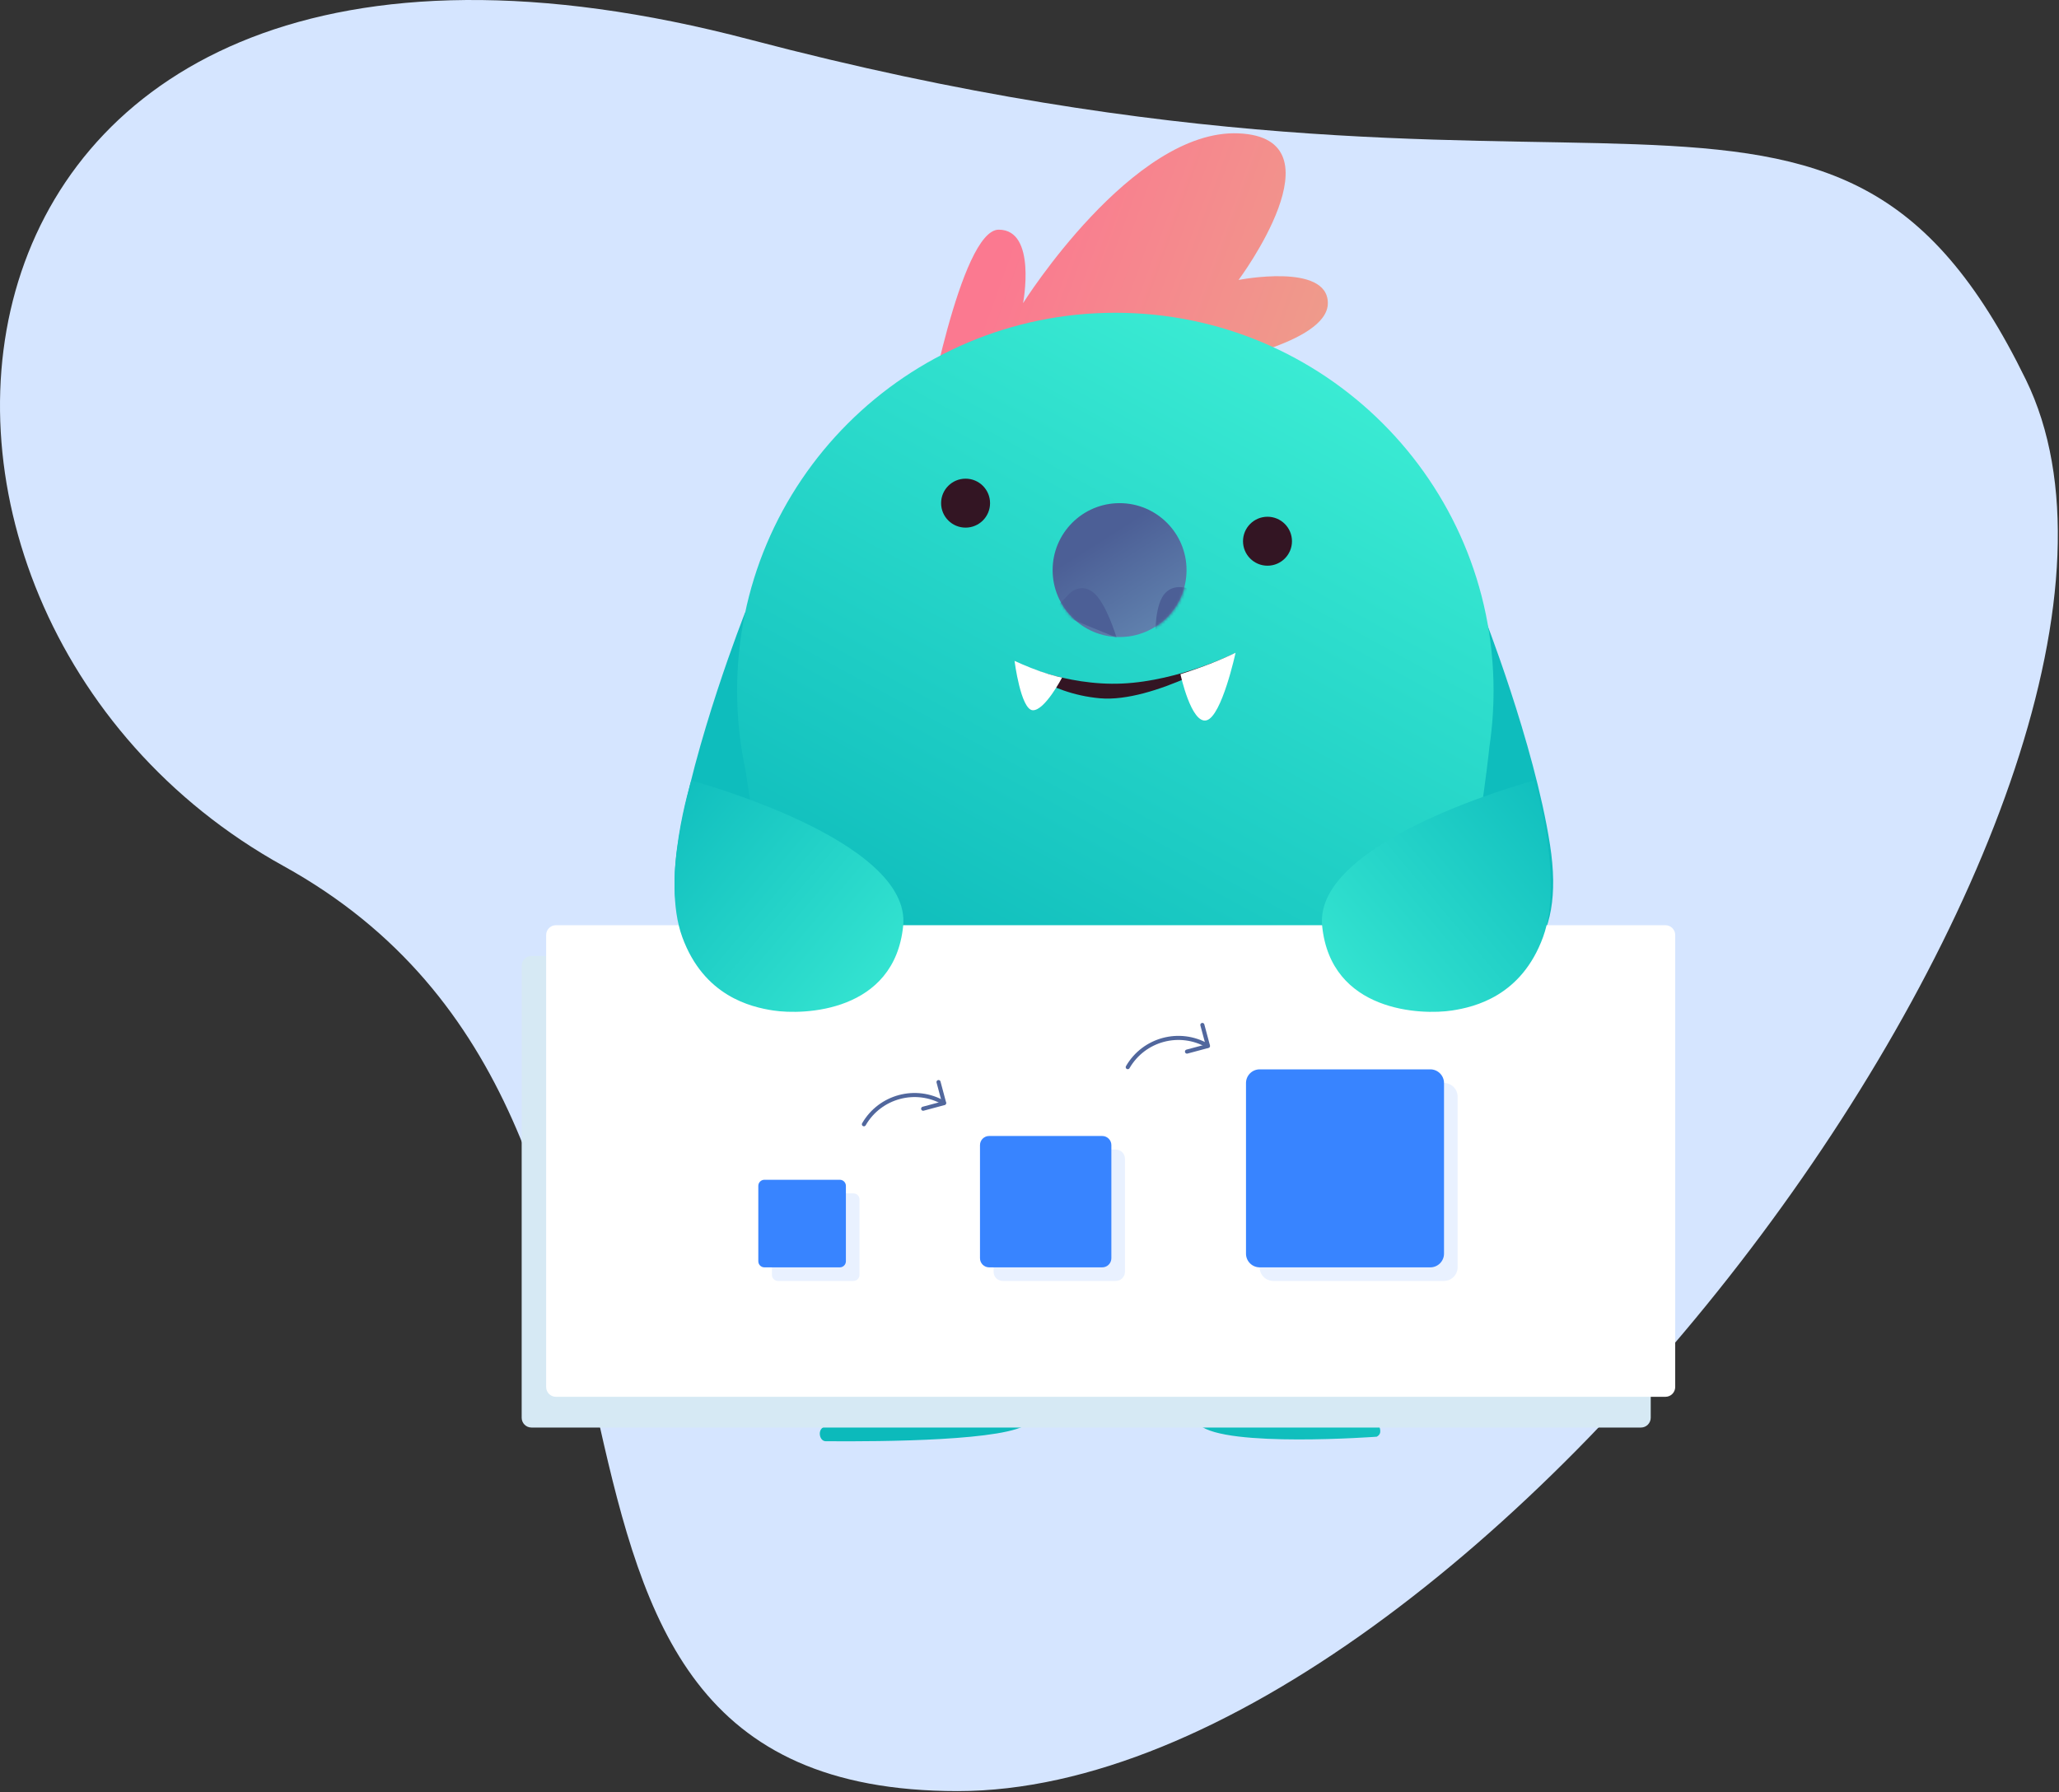 <?xml version="1.0" encoding="UTF-8"?>
<svg width="757px" height="659px" viewBox="0 0 757 659" version="1.1" xmlns="http://www.w3.org/2000/svg" xmlns:xlink="http://www.w3.org/1999/xlink">
    <rect x="0" y="0" width="757" height="659" fill="#333333" stroke="none"/>
    <!-- Generator: Sketch 52.5 (67469) - http://www.bohemiancoding.com/sketch -->
    <title>transitions</title>
    <desc>Created with Sketch.</desc>
    <defs>
        <linearGradient x1="94.187%" y1="91.816%" x2="11.902%" y2="70.499%" id="linearGradient-1">
            <stop stop-color="#EE9D8A" offset="0%"></stop>
            <stop stop-color="#FB7990" offset="100%"></stop>
        </linearGradient>
        <linearGradient x1="132.82%" y1="25.883%" x2="88.731%" y2="115.451%" id="linearGradient-2">
            <stop stop-color="#3EEFD5" offset="0%"></stop>
            <stop stop-color="#0CBABB" offset="100%"></stop>
        </linearGradient>
        <linearGradient x1="-47.007%" y1="-43.104%" x2="-233.214%" y2="250.911%" id="linearGradient-3">
            <stop stop-color="#4C5F96" offset="0%"></stop>
            <stop stop-color="#A5F7FF" offset="100%"></stop>
        </linearGradient>
        <ellipse id="path-4" cx="24.752" cy="24.766" rx="24.618" ry="24.618"></ellipse>
        <linearGradient x1="-30.226%" y1="24.749%" x2="96.484%" y2="124.65%" id="linearGradient-6">
            <stop stop-color="#0CBABC" offset="0%"></stop>
            <stop stop-color="#3DEDD5" offset="100%"></stop>
        </linearGradient>
        <linearGradient x1="130.226%" y1="24.749%" x2="3.516%" y2="124.65%" id="linearGradient-7">
            <stop stop-color="#0CBABC" offset="0%"></stop>
            <stop stop-color="#3DEDD5" offset="100%"></stop>
        </linearGradient>
    </defs>
    <g id="Page-1" stroke="none" stroke-width="1" fill="none" fill-rule="evenodd">
        <g id="transitions">
            <path d="M352.1,658.56 C544.316,658.533 816.523,286.516 744.831,139.62 C673.138,-7.276 590.191,97.323 275.88,14.596 C-38.431,-68.13 -67.332,223.57 104.247,318.43 C275.824,413.29 159.884,658.587 352.1,658.56 Z" id="Path" fill="#D5E5FF"></path>
            <path d="M310.375,292.901 C299.555,237.781 296.084,235.26 290.79,223.746 C285.495,212.232 273.909,225.287 273.909,225.287 C273.909,225.287 254.998,273.13 249.172,310.565 C243.346,348 259.68,361.294 288.472,370.076 C317.264,378.858 316.981,326.555 310.375,292.901 Z" id="Path" fill="#0EBDBD"></path>
            <path d="M508.657,292.901 C519.477,237.781 522.948,235.26 528.242,223.746 C533.536,212.232 545.123,225.287 545.123,225.287 C545.123,225.287 564.034,273.13 569.86,310.565 C575.686,348 559.352,361.294 530.56,370.076 C501.768,378.858 502.051,326.555 508.657,292.901 Z" id="Path" fill="#0EBDBD"></path>
            <path d="M444.423,133.919 C444.423,133.919 488.189,126.45 488.189,111.463 C488.189,96.477 455.365,102.934 455.365,102.934 C455.365,102.934 494.307,50.712 455.365,49.032 C416.423,47.351 376.135,111.463 376.135,111.463 C376.135,111.463 381.294,84.449 367.186,84.449 C353.079,84.449 340,157.54 340,157.54 L444.423,133.919 Z" id="Path" fill="url(#linearGradient-1)"></path>
            <path d="M385.133,495.654 C393.219,497.116 401.548,497.88 410.056,497.88 C417.543,497.88 424.892,497.288 432.059,496.15 C433.664,509.664 436.966,520.458 441.023,523.98 C450.682,532.366 506.173,528.253 506.173,528.253 C508.335,527.058 507.377,524.976 506.345,522.735 C505.296,520.457 504.172,518.015 506.173,516.174 C534.626,490.004 545.882,395.553 547.622,379.348 C548.603,372.687 549.112,365.873 549.112,358.94 C549.112,282.206 486.854,220 410.056,220 C333.257,220 271,282.206 271,358.94 C271,368.961 272.062,378.734 274.079,388.153 C277.394,410.387 283.952,452.717 288.042,468.213 C291.866,482.701 300.799,504.909 306.182,517.768 C307.272,520.372 305.167,522.921 302.375,524.995 C300.617,526.301 301.383,529.899 303.574,529.918 C324.482,530.094 371.174,529.744 378.029,523.268 C380.579,520.86 382.291,517.084 384.068,507.694 C384.451,505.666 384.869,501.351 385.133,495.654 Z" id="Path" fill="url(#linearGradient-2)"></path>
            <path d="M385.133,390.654 C393.219,392.116 401.548,392.88 410.056,392.88 C417.543,392.88 424.892,392.288 432.059,391.15 C433.664,404.664 436.966,415.458 441.023,418.98 C450.682,427.366 506.173,423.253 506.173,423.253 C508.335,422.058 507.377,419.976 506.345,417.735 C505.296,415.457 504.172,413.015 506.173,411.174 C534.626,385.004 545.882,290.553 547.622,274.348 C548.603,267.687 549.112,260.873 549.112,253.94 C549.112,177.206 486.854,115 410.056,115 C333.257,115 271,177.206 271,253.94 C271,263.961 272.062,273.734 274.079,283.153 C277.394,305.387 283.952,347.717 288.042,363.213 C291.866,377.701 300.799,399.909 306.182,412.768 C307.272,415.372 305.167,417.921 302.375,419.995 C300.617,421.301 301.383,424.899 303.574,424.918 C324.482,425.094 371.174,424.744 378.029,418.268 C380.579,415.86 382.291,412.084 384.068,402.694 C384.451,400.666 384.869,396.351 385.133,390.654 Z" id="Path" fill="url(#linearGradient-2)"></path>
            <ellipse id="Oval" fill="#331523" transform="translate(466, 199) scale(-1, 1) translate(-466, -199) " cx="466" cy="199" rx="9" ry="9"></ellipse>
            <ellipse id="Oval" fill="#331523" transform="translate(355, 185) scale(-1, 1) translate(-355, -185) " cx="355" cy="185" rx="9" ry="9"></ellipse>
            <ellipse id="Oval" fill="url(#linearGradient-3)" transform="translate(411.618, 209.618) scale(-1, 1) translate(-411.618, -209.618) " cx="411.618" cy="209.618" rx="24.618" ry="24.618"></ellipse>
            <g id="Clipped" transform="translate(387, 185)">
                <mask id="mask-5" fill="white">
                    <use xlink:href="#path-4"></use>
                </mask>
                <g id="Oval" transform="translate(24.752, 24.766) scale(-1, 1) translate(-24.752, -24.766) "></g>
                <g id="Group" mask="url(#mask-5)" fill="#4C5F96">
                    <g transform="translate(-1, 30)" id="Path">
                        <path d="M50.37,1.28 C50.37,1.28 44.377,-0.867 41.268,4.625 C38.159,10.117 38.861,20.876 38.861,20.876 L50.37,7.948 L50.37,1.28 Z"></path>
                        <path d="M7.27,3.159 C7.27,3.159 11.279,-0.935 15.999,2.871 C20.718,6.678 24.508,19.448 24.508,19.448 L0.948,9.777 L7.27,3.159 Z"></path>
                    </g>
                </g>
            </g>
            <path d="M404.347,256.745 C384.492,254.949 373,243.334 373,243.334 C373,243.334 391.434,252.303 412.607,251.327 C433.781,250.351 454.324,240 454.324,240 C454.324,240 424.202,258.541 404.347,256.745 Z" id="Path" fill="#331523"></path>
            <path d="M454.258,240 C454.258,240 449.22,263.363 443.589,264.847 C437.958,266.331 434,247.889 434,247.889 C434,247.889 436.362,247.202 442.601,244.933 C448.841,242.664 454.258,240 454.258,240 Z" id="Path" fill="#FFFFFF"></path>
            <path d="M373,243 C373,243 375.294,260.998 379.713,261.147 C384.132,261.296 390.482,249.132 390.482,249.132 C390.482,249.132 387.201,248.52 382.444,246.851 C377.687,245.183 373,243 373,243 Z" id="Path" fill="#FFFFFF"></path>
            <path d="M452.779,386 C452.779,386 430.712,393.684 408.893,393.094 C387.074,392.503 371,386.62 371,386.62 L452.779,386 Z" id="Path" fill="#1F5967" opacity="0.3"></path>
            <g id="Group-2" transform="translate(403.839, 432.646) rotate(10) translate(-403.839, -432.646) translate(180.839, 304.646)">
                <path d="M409.505,16.358 L438.365,180.033 C438.71,181.991 437.403,183.858 435.445,184.204 L33.742,255.035 C31.784,255.38 29.916,254.072 29.571,252.114 L0.711,88.439 C0.366,86.481 1.673,84.614 3.631,84.269 L405.334,13.438 C407.292,13.093 409.159,14.4 409.505,16.358 Z" id="Path" fill="#D6E9F4"></path>
                <path d="M416.406,3.667 L445.266,167.342 C445.611,169.3 444.304,171.167 442.346,171.512 L40.643,242.343 C38.685,242.689 36.817,241.381 36.472,239.423 L7.612,75.748 C7.267,73.79 8.574,71.923 10.532,71.578 L412.235,0.747 C414.193,0.402 416.06,1.709 416.406,3.667 Z" id="Path" fill="#FFFFFF"></path>
                <path d="M142.761,178.806 L137.947,151.507 C137.732,150.288 136.571,149.475 135.352,149.69 L108.053,154.503 C106.835,154.718 106.022,155.88 106.236,157.098 L111.05,184.397 C111.265,185.615 112.427,186.429 113.645,186.214 L140.944,181.401 C142.162,181.186 142.976,180.024 142.761,178.806 Z" id="Path" fill="#D5E5FF" opacity="0.5"></path>
                <path d="M136.969,174.75 L132.155,147.451 C131.94,146.233 130.778,145.419 129.56,145.634 L102.261,150.447 C101.043,150.662 100.229,151.824 100.444,153.042 L105.258,180.341 C105.473,181.56 106.634,182.373 107.853,182.158 L135.152,177.345 C136.37,177.13 137.183,175.968 136.969,174.75 Z" id="Path" fill="#3884FF"></path>
                <path d="M162.302,111.146 C151.144,107.085 138.806,112.838 134.745,123.996" id="Path" stroke="#51679D" stroke-width="1.5" stroke-linecap="round"></path>
                <polyline id="Path" stroke="#51679D" stroke-width="1.5" stroke-linecap="round" stroke-linejoin="round" points="159.068 103.949 162.449 111.2 155.199 114.581"></polyline>
                <path d="M254.182,73.621 C243.024,69.56 230.686,75.313 226.625,86.471" id="Path" stroke="#51679D" stroke-width="1.5" stroke-linecap="round"></path>
                <polyline id="Path" stroke="#51679D" stroke-width="1.5" stroke-linecap="round" stroke-linejoin="round" points="250.948 66.424 254.329 73.675 247.079 77.056"></polyline>
                <path d="M238.684,160.755 L231.463,119.806 C231.141,117.979 229.398,116.758 227.571,117.081 L186.623,124.301 C184.795,124.623 183.575,126.366 183.897,128.193 L191.117,169.142 C191.44,170.969 193.182,172.189 195.01,171.867 L235.958,164.647 C237.786,164.325 239.006,162.582 238.684,160.755 Z" id="Path" fill="#D5E5FF" opacity="0.5"></path>
                <path d="M232.891,156.699 L225.671,115.75 C225.349,113.923 223.606,112.703 221.779,113.025 L180.83,120.245 C179.003,120.567 177.783,122.31 178.105,124.138 L185.325,165.086 C185.647,166.913 187.39,168.134 189.217,167.811 L230.166,160.591 C231.993,160.269 233.214,158.526 232.891,156.699 Z" id="Path" fill="#3884FF"></path>
                <path d="M358.834,137.863 L347.943,76.096 C347.459,73.354 344.845,71.524 342.104,72.007 L280.337,82.899 C277.596,83.382 275.765,85.996 276.249,88.737 L287.14,150.504 C287.623,153.246 290.237,155.076 292.978,154.593 L354.746,143.701 C357.487,143.218 359.317,140.604 358.834,137.863 Z" id="Path" fill="#D5E5FF" opacity="0.5"></path>
                <path d="M353.042,133.807 L342.15,72.04 C341.667,69.299 339.053,67.468 336.312,67.952 L274.545,78.843 C271.803,79.326 269.973,81.94 270.456,84.681 L281.348,146.449 C281.831,149.19 284.445,151.02 287.186,150.537 L348.953,139.646 C351.695,139.162 353.525,136.548 353.042,133.807 Z" id="Path" fill="#3884FF"></path>
            </g>
            <path d="M254.162,287 C254.162,287 335.245,308.647 332.056,340.421 C328.866,372.196 295.551,373.282 284.254,371.538 C276.051,370.271 258.773,366.293 250.833,344.526 C242.893,322.758 254.162,287 254.162,287 Z" id="Path" fill="url(#linearGradient-6)"></path>
            <path d="M563.986,287 C563.986,287 482.903,308.647 486.092,340.421 C489.282,372.196 522.597,373.282 533.894,371.538 C542.097,370.271 559.375,366.293 567.315,344.526 C575.255,322.758 563.986,287 563.986,287 Z" id="Path" fill="url(#linearGradient-7)"></path>
        </g>
    </g>
</svg>